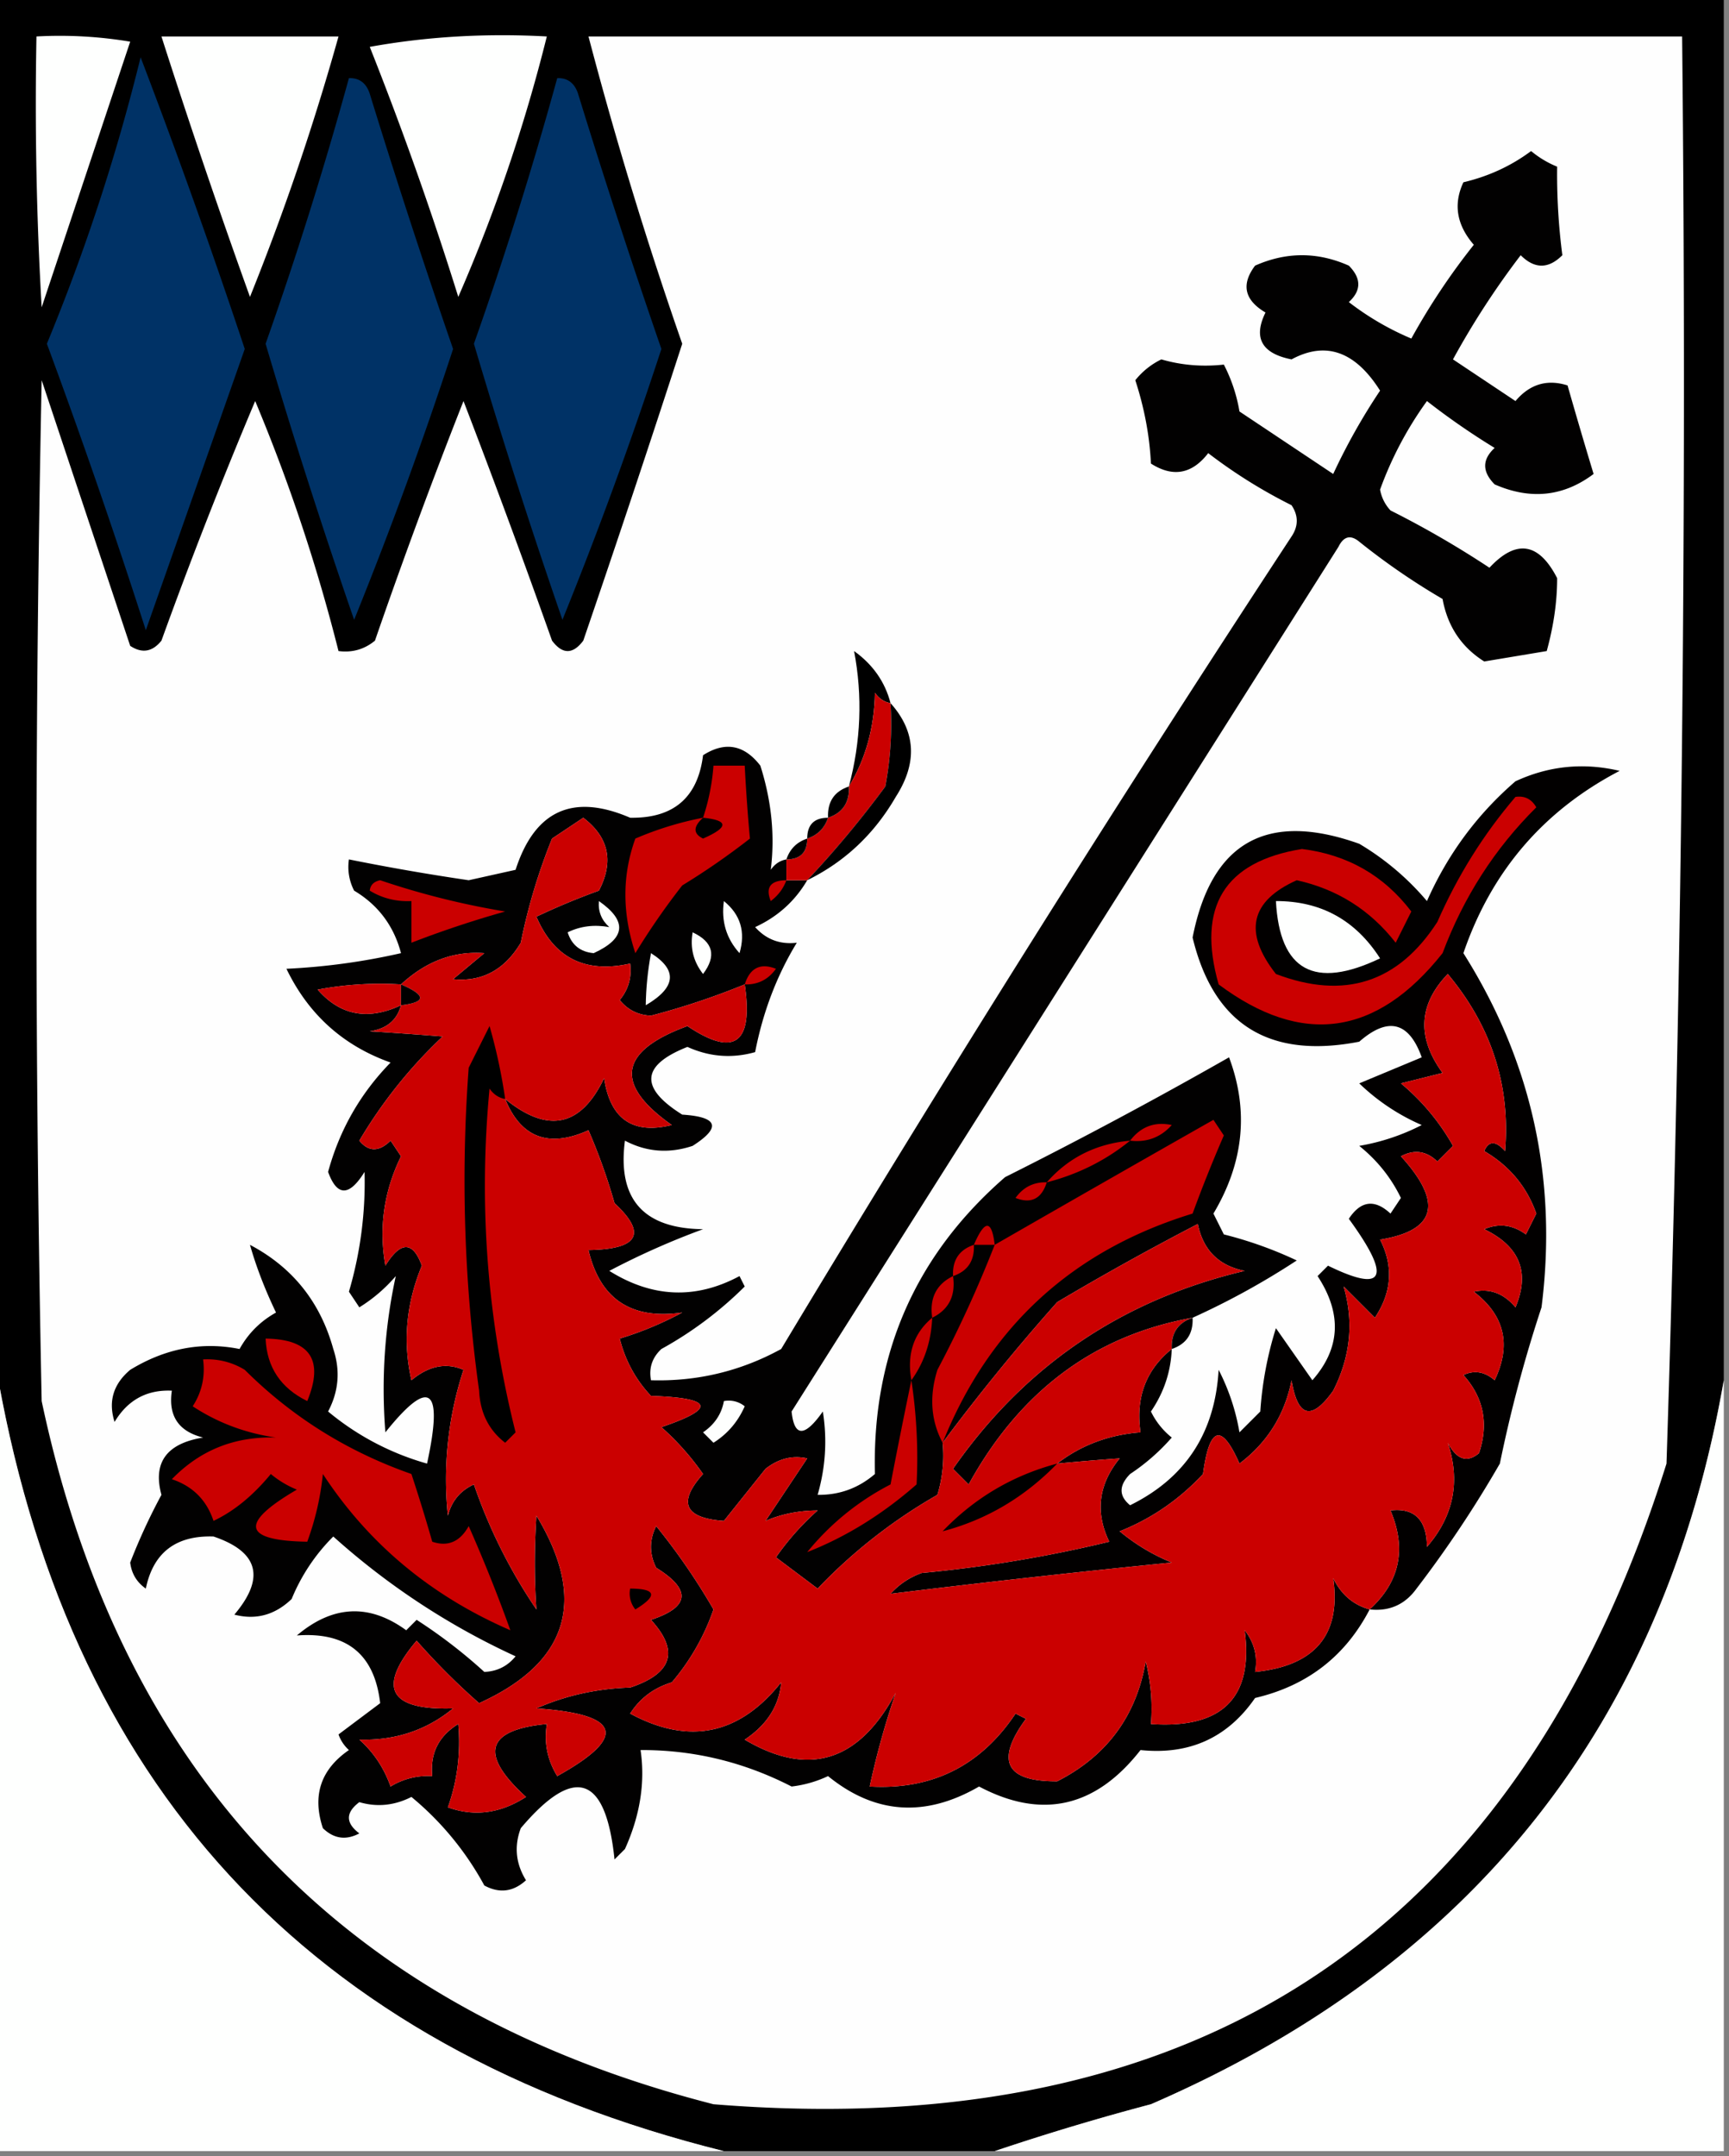 <svg xmlns="http://www.w3.org/2000/svg" width="166" height="207" style="shape-rendering:geometricPrecision;text-rendering:geometricPrecision;image-rendering:optimizeQuality;fill-rule:evenodd;clip-rule:evenodd"><rect width="100%" height="100%" fill="#808080" stroke="none"/><path style="opacity:1" d="M-.5-.5h166v133c-5.738 32.928-24.071 56.095-55 69.5a236.853 236.853 0 0 0-15 4.5h-26c-39.96-9.962-63.293-35.295-70-76V-.5z"/><path style="opacity:1" fill="#fefffe" d="M3.5 3.5a40.937 40.937 0 0 1 9 .5L4 29.5a338.44 338.44 0 0 1-.5-26zM15.5 3.5h17a240.465 240.465 0 0 1-8.5 25 741.97 741.97 0 0 1-8.5-25zM35.5 4.5c5.475-.989 11.142-1.322 17-1a157.785 157.785 0 0 1-8.5 25 336.795 336.795 0 0 0-8.5-24z"/><path style="opacity:1" fill="#fefefe" d="M56.5 3.5h105c.475 45.706-.025 91.372-1.5 137-14.098 44.805-44.598 65.305-91.5 61.5-35.378-9.048-56.878-31.548-64.5-67.5a2401.238 2401.238 0 0 1 0-98L12.5 62c1.135.75 2.135.583 3-.5a473.179 473.179 0 0 1 9-23c3.27 7.81 5.937 15.81 8 24 1.322.17 2.489-.163 3.5-1a571.791 571.791 0 0 1 8.5-23 943.31 943.31 0 0 1 8.5 23c1 1.333 2 1.333 3 0A1869.76 1869.76 0 0 0 65.5 33a394.47 394.47 0 0 1-9-29.5z"/><path style="opacity:1" fill="#003266" d="M13.5 5.5a682.266 682.266 0 0 1 10 28c-3.16 8.99-6.327 17.99-9.5 27A666.833 666.833 0 0 0 4.5 33a191.91 191.91 0 0 0 9-27.5zM33.5 7.5c.997-.03 1.664.47 2 1.5a760.582 760.582 0 0 0 8 24.5 402.497 402.497 0 0 1-9.5 26A611.418 611.418 0 0 1 25.5 33a375.08 375.08 0 0 0 8-25.5zM53.5 7.5c.997-.03 1.664.47 2 1.5a760.582 760.582 0 0 0 8 24.5 402.497 402.497 0 0 1-9.5 26A611.418 611.418 0 0 1 45.5 33a375.08 375.08 0 0 0 8-25.5z"/><path style="opacity:1" fill="#020101" d="M114.5 126.5c-9.395 1.681-16.561 7.015-21.5 16l-1.5-1.5c6.894-9.888 16.227-16.221 28-19-2.49-.495-3.99-1.995-4.5-4.5a270.365 270.365 0 0 0-13.5 7.5 200.72 200.72 0 0 0-11 13.5 12.935 12.935 0 0 1-.5 5 50.549 50.549 0 0 0-11.5 9l-4-3a25.501 25.501 0 0 1 4-4.5c-1.799.006-3.465.339-5 1l4-6c-1.408-.315-2.741.018-4 1l-4 5c-3.789-.265-4.455-1.765-2-4.5a25.501 25.501 0 0 0-4-4.5c5.31-1.798 4.976-2.798-1-3-1.466-1.552-2.466-3.386-3-5.5a32.442 32.442 0 0 0 6-2.5c-4.895.706-7.895-1.294-9-6 4.817-.071 5.65-1.571 2.5-4.5a56.268 56.268 0 0 0-2.5-7c-3.813 1.723-6.48.723-8-3 4.108 3.342 7.274 2.675 9.5-2 .58 3.926 2.747 5.426 6.5 4.5-5.568-3.925-5.068-7.092 1.5-9.5 4.507 3.022 6.34 1.689 5.5-4a71.215 71.215 0 0 1-9 3c-1.237-.056-2.237-.556-3-1.5.837-1.011 1.17-2.178 1-3.5-4.31.964-7.31-.536-9-4.5 1.96-.93 3.96-1.764 6-2.5 1.455-2.793.955-5.126-1.5-7l-3 2a56.082 56.082 0 0 0-3 10c-1.554 2.603-3.72 3.77-6.5 3.5l3-2.5c-2.937-.218-5.604.782-8 3a32.437 32.437 0 0 0-8 .5c2.166 2.485 4.832 2.985 8 1.5-.38 1.431-1.38 2.264-3 2.5 2.495.157 4.828.324 7 .5a45.53 45.53 0 0 0-8 10c.891 1.09 1.891 1.09 3 0l1 1.5c-1.644 3.359-2.144 6.859-1.5 10.5 1.47-2.372 2.637-2.372 3.5 0-1.507 3.644-1.84 7.311-1 11 1.67-1.39 3.336-1.723 5-1a33.771 33.771 0 0 0-1.5 14c.368-1.41 1.201-2.41 2.5-3a50.525 50.525 0 0 0 6 12c-.204-2.843-.204-5.843 0-9 4.909 8.105 3.075 14.105-5.5 18a66.024 66.024 0 0 1-6-6c-3.82 4.525-2.653 6.692 3.5 6.5-2.544 2.093-5.544 3.093-9 3 1.359 1.204 2.359 2.704 3 4.5a6.845 6.845 0 0 1 4-1c-.216-2.181.617-3.847 2.5-5 .238 2.808-.096 5.474-1 8 2.548.917 5.048.584 7.5-1-4.517-4.11-3.85-6.443 2-7-.285 1.788.048 3.455 1 5 6.797-3.772 6.13-5.939-2-6.5 2.8-1.232 5.8-1.899 9-2 4.065-1.35 4.732-3.516 2-6.5 3.734-1.228 3.901-2.895.5-5-.667-1.333-.667-2.667 0-4a62.037 62.037 0 0 1 5.5 8 21.673 21.673 0 0 1-4 7c-1.73.526-3.064 1.526-4 3 5.649 3.047 10.482 2.047 14.5-3-.195 2.245-1.362 4.078-3.5 5.5 6.137 3.627 10.97 2.127 14.5-4.5a77.999 77.999 0 0 0-2.5 9c5.993.344 10.66-1.989 14-7l1 .5c-2.958 4.034-1.958 6.034 3 6 4.756-2.422 7.59-6.255 8.5-11.5.495 1.973.662 3.973.5 6 6.861.474 9.861-2.526 9-9 .929 1.189 1.262 2.522 1 4 5.773-.584 8.273-3.584 7.5-9 .759 1.563 1.926 2.563 3.5 3-2.335 4.496-6.002 7.329-11 8.5-2.637 3.817-6.304 5.484-11 5-4.314 5.519-9.481 6.686-15.5 3.5-5.168 2.995-10.001 2.662-14.5-1a11.254 11.254 0 0 1-3.5 1c-4.588-2.356-9.42-3.522-14.5-3.5.457 3.107-.043 6.273-1.5 9.5l-1 1c-.84-8.097-3.84-9.097-9-3-.651 1.735-.485 3.402.5 5-1.223 1.114-2.556 1.281-4 .5a28.827 28.827 0 0 0-7-8.5c-1.635.83-3.302.997-5 .5-1.333 1-1.333 2 0 3-1.284.684-2.45.517-3.5-.5-1.04-3.136-.207-5.636 2.5-7.5a3.646 3.646 0 0 1-1-1.5l4-3c-.54-4.694-3.206-6.861-8-6.5 3.45-2.917 6.95-3.083 10.5-.5l1-1a49.066 49.066 0 0 1 6.5 5c1.237-.056 2.237-.556 3-1.5A69.595 69.595 0 0 1 32 147.5a18.194 18.194 0 0 0-4 6c-1.6 1.536-3.433 2.036-5.5 1.5 2.992-3.536 2.325-6.036-2-7.5-3.622-.116-5.788 1.55-6.5 5-.87-.608-1.37-1.441-1.5-2.5a57.247 57.247 0 0 1 3-6.5c-.843-3.096.49-4.929 4-5.5-2.363-.589-3.363-2.089-3-4.5-2.403-.107-4.236.893-5.5 3-.624-1.964-.124-3.631 1.5-5 3.374-2.06 6.875-2.727 10.5-2 .833-1.5 2-2.667 3.5-3.5-1.07-2.229-1.903-4.395-2.5-6.5 4.085 2.155 6.752 5.488 8 10 .687 2.068.52 4.068-.5 6a25.774 25.774 0 0 0 9.5 5c1.593-7.323.26-8.323-4-3-.401-5.101-.068-10.101 1-15a14.984 14.984 0 0 1-3.5 3l-1-1.5a37.21 37.21 0 0 0 1.5-11.5c-1.47 2.372-2.637 2.372-3.5 0 1.099-4.033 3.099-7.533 6-10.5-4.55-1.615-7.884-4.615-10-9a62.692 62.692 0 0 0 11-1.5c-.692-2.623-2.192-4.623-4.5-6a4.932 4.932 0 0 1-.5-3c3.805.767 7.639 1.433 11.5 2l4.5-1c1.84-5.7 5.507-7.367 11-5 4.161.07 6.495-1.93 7-6 2.111-1.349 3.945-1.015 5.5 1 1.077 3.388 1.41 6.72 1 10 .383-.556.883-.89 1.5-1v2h2c-1.173 2.004-2.84 3.504-5 4.5 1.063 1.188 2.397 1.688 4 1.5-1.92 3.153-3.254 6.653-4 10.5-2.213.626-4.38.459-6.5-.5-4.452 1.76-4.619 3.926-.5 6.5 3.443.221 3.776 1.221 1 3-2.27.758-4.436.591-6.5-.5-.735 5.602 1.765 8.435 7.5 8.5a74.162 74.162 0 0 0-9 4c4.135 2.587 8.302 2.754 12.5.5l.5 1a35.903 35.903 0 0 1-8 6c-.886.825-1.219 1.825-1 3 4.449.127 8.616-.873 12.5-3a2345.304 2345.304 0 0 1 49-78c.667-1 .667-2 0-3a49.302 49.302 0 0 1-8-5c-1.555 2.015-3.389 2.349-5.5 1-.126-2.642-.626-5.31-1.5-8a7.248 7.248 0 0 1 2.5-2c1.926.56 3.926.727 6 .5a15.252 15.252 0 0 1 1.5 4.5l9 6c1.3-2.795 2.8-5.461 4.5-8-2.383-3.775-5.217-4.775-8.5-3-2.864-.568-3.698-2.068-2.5-4.5-2.025-1.194-2.359-2.694-1-4.5 3-1.333 6-1.333 9 0 1.211 1.22 1.211 2.387 0 3.5a26.864 26.864 0 0 0 6 3.5 64.735 64.735 0 0 1 6-9c-1.651-1.902-1.984-3.902-1-6 2.417-.572 4.584-1.572 6.5-3a9.465 9.465 0 0 0 2.5 1.5 60.106 60.106 0 0 0 .5 8.5c-1.333 1.333-2.667 1.333-4 0a78.69 78.69 0 0 0-6.5 10l6 4c1.369-1.624 3.036-2.124 5-1.5a560.744 560.744 0 0 0 2.5 8.5c-2.892 2.173-6.059 2.506-9.5 1-1.211-1.22-1.211-2.387 0-3.5a69.088 69.088 0 0 1-6.5-4.5 34.615 34.615 0 0 0-4.5 8.5 3.944 3.944 0 0 0 1 2 92.757 92.757 0 0 1 9.5 5.5c2.574-2.76 4.74-2.426 6.5 1 .002 2.241-.332 4.574-1 7l-6 1c-2.191-1.38-3.524-3.38-4-6a65.883 65.883 0 0 1-8-5.5c-.832-.688-1.498-.521-2 .5l-52.5 83c.257 2.475 1.257 2.475 3 0 .43 2.692.263 5.359-.5 8 2.082.028 3.916-.639 5.5-2-.28-11.51 3.887-21.01 12.5-28.5a458.221 458.221 0 0 0 21.5-11.5c1.917 5.114 1.417 10.114-1.5 15l1 2a38.085 38.085 0 0 1 7 2.5 73.609 73.609 0 0 1-10 5.5z"/><path style="opacity:1" d="M85.5 67.5c-.617-.11-1.117-.444-1.5-1-.057 3.351-.89 6.351-2.5 9 1.157-4.335 1.324-8.668.5-13 1.802 1.29 2.969 2.956 3.5 5z"/><path style="opacity:1" fill="#cb0000" d="M85.5 67.5a32.437 32.437 0 0 1-.5 8 98.343 98.343 0 0 1-7.5 9h-2v-2c1.333 0 2-.667 2-2 1-.333 1.667-1 2-2 1.406-.473 2.073-1.473 2-3 1.61-2.649 2.443-5.649 2.5-9 .383.556.883.89 1.5 1z"/><path style="opacity:1" d="M85.5 67.5c2.438 2.724 2.605 5.724.5 9-2.068 3.57-4.901 6.237-8.5 8a98.343 98.343 0 0 0 7.5-9c.497-2.646.664-5.313.5-8z"/><path style="opacity:1" fill="#cb0000" d="M67.5 78.5a20.677 20.677 0 0 0 1-5h3c.126 2.415.293 4.749.5 7a69.049 69.049 0 0 1-6.5 4.5 69.049 69.049 0 0 0-4.5 6.5c-1.274-3.825-1.274-7.492 0-11a31.713 31.713 0 0 1 6.5-2z"/><path style="opacity:1" fill="#020000" d="M131.5 154.5c2.896-2.647 3.563-5.814 2-9.5 2.307-.271 3.474.895 3.5 3.5 2.566-2.96 3.233-6.294 2-10 .853 1.625 1.853 1.958 3 1 .944-2.847.444-5.347-1.5-7.5 1.049-.492 2.049-.326 3 .5 1.63-3.396.963-6.229-2-8.5 1.547-.333 2.88.167 4 1.5 1.412-3.356.412-5.856-3-7.5 1.399-.595 2.732-.428 4 .5l1-2c-.911-2.582-2.577-4.582-5-6 .438-1.006 1.104-1.006 2 0 .523-6.319-1.31-11.986-5.5-17-2.819 2.937-2.985 6.103-.5 9.5l-4 1a21.53 21.53 0 0 1 5 6l-1.5 1.5c-1.049-1.017-2.216-1.184-3.5-.5 4.061 4.456 3.394 7.123-2 8 1.297 2.545 1.131 5.045-.5 7.5l-3-3c.994 3.397.66 6.73-1 10-2.071 2.916-3.405 2.582-4-1-.653 3.307-2.319 5.973-5 8-1.718-3.916-2.885-3.583-3.5 1-2.276 2.449-4.942 4.282-8 5.5a18.924 18.924 0 0 0 5 3c-9.063.902-18.063 1.902-27 3a7.292 7.292 0 0 1 3-2 126.789 126.789 0 0 0 18-3c-1.37-2.833-1.036-5.5 1-8-1.925.135-3.925.302-6 .5 2.292-1.767 4.958-2.767 8-3-.482-3.331.518-5.997 3-8-.086 2.177-.753 4.177-2 6a7.248 7.248 0 0 0 2 2.5 19.887 19.887 0 0 1-4 3.5c-1.09 1.109-1.09 2.109 0 3 5.319-2.621 8.152-6.955 8.5-13a20.64 20.64 0 0 1 2 6l2-2a34.251 34.251 0 0 1 1.5-8l3.5 5c2.699-3.061 2.865-6.394.5-10l1-1c5.47 2.675 6.136 1.175 2-4.5 1.149-1.744 2.483-1.911 4-.5l1-1.5c-.939-1.944-2.273-3.611-4-5a20.64 20.64 0 0 0 6-2 20.174 20.174 0 0 1-6-4l6-2.5c-1.229-3.423-3.229-3.923-6-1.5-8.653 1.685-13.986-1.648-16-10 1.799-9.162 7.132-12.162 16-9a25.549 25.549 0 0 1 6.5 5.5c1.992-4.495 4.825-8.328 8.5-11.5 3.202-1.483 6.536-1.817 10-1-7.316 3.818-12.316 9.651-15 17.5 6.553 10.385 9.053 21.718 7.5 34a132.265 132.265 0 0 0-4 15 109.615 109.615 0 0 1-8 12c-1.11 1.537-2.61 2.203-4.5 2z"/><path style="opacity:1" d="M81.5 75.5c.073 1.527-.594 2.527-2 3-.073-1.527.594-2.527 2-3z"/><path style="opacity:1" fill="#cb0000" d="M145.5 76.5c.876-.13 1.543.203 2 1-3.983 3.95-6.983 8.617-9 14-6.327 7.978-13.494 8.979-21.5 3-2.117-7.452.55-11.786 8-13 4.366.542 7.866 2.542 10.5 6l-1.5 3c-2.445-3.14-5.612-5.14-9.5-6-4.469 2.001-5.136 5.001-2 9 6.57 2.502 11.737.835 15.5-5 1.933-4.417 4.433-8.417 7.5-12z"/><path style="opacity:1" fill="#cb0000" d="M71.5 94.5c.84 5.689-.993 7.022-5.5 4-6.568 2.408-7.068 5.575-1.5 9.5-3.753.926-5.92-.574-6.5-4.5-2.226 4.675-5.392 5.342-9.5 2 1.52 3.723 4.187 4.723 8 3a56.268 56.268 0 0 1 2.5 7c3.15 2.929 2.317 4.429-2.5 4.5 1.105 4.706 4.105 6.706 9 6a32.442 32.442 0 0 1-6 2.5c.534 2.114 1.534 3.948 3 5.5 5.976.202 6.31 1.202 1 3a25.501 25.501 0 0 1 4 4.5c-2.455 2.735-1.789 4.235 2 4.5l4-5c1.259-.982 2.592-1.315 4-1l-4 6c1.535-.661 3.201-.994 5-1a25.501 25.501 0 0 0-4 4.5l4 3a50.549 50.549 0 0 1 11.5-9c.493-1.634.66-3.301.5-5a200.72 200.72 0 0 1 11-13.5 270.365 270.365 0 0 1 13.5-7.5c.51 2.505 2.01 4.005 4.5 4.5-11.773 2.779-21.106 9.112-28 19l1.5 1.5c4.939-8.985 12.105-14.319 21.5-16-1.406.473-2.073 1.473-2 3-2.482 2.003-3.482 4.669-3 8-3.042.233-5.708 1.233-8 3 2.075-.198 4.075-.365 6-.5-2.036 2.5-2.37 5.167-1 8a126.789 126.789 0 0 1-18 3 7.292 7.292 0 0 0-3 2 1178.605 1178.605 0 0 1 27-3 18.924 18.924 0 0 1-5-3c3.058-1.218 5.724-3.051 8-5.5.615-4.583 1.782-4.916 3.5-1 2.681-2.027 4.347-4.693 5-8 .595 3.582 1.929 3.916 4 1 1.66-3.27 1.994-6.603 1-10l3 3c1.631-2.455 1.797-4.955.5-7.5 5.394-.877 6.061-3.544 2-8 1.284-.684 2.451-.517 3.5.5l1.5-1.5a21.53 21.53 0 0 0-5-6l4-1c-2.485-3.397-2.319-6.563.5-9.5 4.19 5.014 6.023 10.681 5.5 17-.896-1.006-1.562-1.006-2 0 2.423 1.418 4.089 3.418 5 6l-1 2c-1.268-.928-2.601-1.095-4-.5 3.412 1.644 4.412 4.144 3 7.5-1.12-1.333-2.453-1.833-4-1.5 2.963 2.271 3.63 5.104 2 8.5-.951-.826-1.951-.992-3-.5 1.944 2.153 2.444 4.653 1.5 7.5-1.147.958-2.147.625-3-1 1.233 3.706.566 7.04-2 10-.026-2.605-1.193-3.771-3.5-3.5 1.563 3.686.896 6.853-2 9.5-1.574-.437-2.741-1.437-3.5-3 .773 5.416-1.727 8.416-7.5 9 .262-1.478-.071-2.811-1-4 .861 6.474-2.139 9.474-9 9a18.453 18.453 0 0 0-.5-6c-.91 5.245-3.744 9.078-8.5 11.5-4.958.034-5.958-1.966-3-6l-1-.5c-3.34 5.011-8.007 7.344-14 7a77.999 77.999 0 0 1 2.5-9c-3.53 6.627-8.363 8.127-14.5 4.5 2.138-1.422 3.305-3.255 3.5-5.5-4.018 5.047-8.851 6.047-14.5 3 .936-1.474 2.27-2.474 4-3a21.673 21.673 0 0 0 4-7 62.037 62.037 0 0 0-5.5-8c-.667 1.333-.667 2.667 0 4 3.401 2.105 3.234 3.772-.5 5 2.732 2.984 2.065 5.15-2 6.5-3.2.101-6.2.768-9 2 8.13.561 8.797 2.728 2 6.5-.952-1.545-1.285-3.212-1-5-5.85.557-6.517 2.89-2 7-2.452 1.584-4.952 1.917-7.5 1 .904-2.526 1.238-5.192 1-8-1.883 1.153-2.716 2.819-2.5 5a6.845 6.845 0 0 0-4 1c-.641-1.796-1.641-3.296-3-4.5 3.456.093 6.456-.907 9-3-6.153.192-7.32-1.975-3.5-6.5a66.024 66.024 0 0 0 6 6c8.575-3.895 10.409-9.895 5.5-18-.204 3.157-.204 6.157 0 9a50.525 50.525 0 0 1-6-12c-1.299.59-2.132 1.59-2.5 3a33.771 33.771 0 0 1 1.5-14c-1.664-.723-3.33-.39-5 1-.84-3.689-.507-7.356 1-11-.863-2.372-2.03-2.372-3.5 0-.644-3.641-.144-7.141 1.5-10.5l-1-1.5c-1.109 1.09-2.109 1.09-3 0a45.53 45.53 0 0 1 8-10 396.062 396.062 0 0 0-7-.5c1.62-.236 2.62-1.069 3-2.5 2.433-.286 2.433-.952 0-2 2.396-2.218 5.063-3.218 8-3l-3 2.5c2.78.27 4.946-.897 6.5-3.5a56.082 56.082 0 0 1 3-10l3-2c2.455 1.874 2.955 4.207 1.5 7-2.04.736-4.04 1.57-6 2.5 1.69 3.964 4.69 5.464 9 4.5.17 1.322-.163 2.489-1 3.5.763.944 1.763 1.444 3 1.5a71.215 71.215 0 0 0 9-3z"/><path style="opacity:1" d="M67.5 78.5c2.475.247 2.475.913 0 2-.963-.47-.963-1.136 0-2zM79.5 78.5c-.333 1-1 1.667-2 2 0-1.333.667-2 2-2zM77.5 80.5c0 1.333-.667 2-2 2 .333-1 1-1.667 2-2z"/><path style="opacity:1" fill="#cb0000" d="M35.5 85.5c.06-.543.393-.876 1-1a76.028 76.028 0 0 0 12 3c-3.113.88-6.113 1.88-9 3v-4c-1.459.067-2.792-.266-4-1zM75.5 84.5c-.283.79-.783 1.456-1.5 2-.528-1.316-.028-1.983 1.5-2z"/><path style="opacity:1" fill="#fefffe" d="M57.5 86.5c2.753 1.919 2.586 3.585-.5 5-1.28-.114-2.113-.78-2.5-2 1.216-.596 2.55-.763 4-.5-.752-.67-1.086-1.504-1-2.5zM69.5 86.5c1.599 1.299 2.099 2.965 1.5 5-1.27-1.405-1.77-3.071-1.5-5zM122.5 86.5c4.31-.01 7.643 1.823 10 5.5-6.311 3.019-9.644 1.185-10-5.5zM66.5 89.5c1.976.927 2.31 2.26 1 4-.929-1.189-1.262-2.522-1-4zM62.5 91.5c2.578 1.626 2.412 3.292-.5 5 .019-1.608.185-3.274.5-5z"/><path style="opacity:1" fill="#cb0000" d="M71.5 94.5c.502-1.585 1.502-2.085 3-1.5-.744 1.039-1.744 1.539-3 1.5zM38.5 94.5v2c-3.168 1.485-5.834.985-8-1.5a32.437 32.437 0 0 1 8-.5z"/><path style="opacity:1" d="M38.5 94.5c2.433 1.048 2.433 1.714 0 2v-2zM48.5 105.5c-.617-.111-1.117-.444-1.5-1-1.06 11.161-.226 22.161 2.5 33l-1 1c-1.57-1.214-2.402-2.881-2.5-5a146.112 146.112 0 0 1-1-31l2-4a52.56 52.56 0 0 1 1.5 7z"/><path style="opacity:1" fill="#cb0000" d="M108.5 109.5c1.027-1.348 2.36-1.848 4-1.5-1.063 1.188-2.397 1.688-4 1.5zM90.5 138.5c-1.13-2.128-1.296-4.461-.5-7a115.561 115.561 0 0 0 5.5-12 4248.98 4248.98 0 0 1 21-12l1 1.5a135.594 135.594 0 0 0-3 7.5c-11.526 3.527-19.526 10.861-24 22zM108.5 109.5c-2.337 1.896-5.004 3.23-8 4 2.079-2.373 4.746-3.706 8-4zM100.5 113.5c-.502 1.585-1.502 2.085-3 1.5.744-1.039 1.744-1.539 3-1.5zM95.5 119.5h-2c1.048-2.433 1.714-2.433 2 0zM93.5 119.5c.073 1.527-.594 2.527-2 3-.073-1.527.594-2.527 2-3zM91.5 122.5c.27 1.88-.396 3.213-2 4-.27-1.88.396-3.213 2-4zM89.5 126.5c-.095 2.286-.762 4.286-2 6-.447-2.51.22-4.51 2-6z"/><path style="opacity:1" d="M114.5 126.5c.073 1.527-.594 2.527-2 3-.073-1.527.594-2.527 2-3z"/><path style="opacity:1" fill="#cb0000" d="M25.5 128.5c4.288.058 5.62 2.058 4 6-2.549-1.25-3.882-3.25-4-6z"/><path style="opacity:1" fill="#fefffe" d="M-.5 130.5c6.707 40.705 30.04 66.038 70 76h-70v-76z"/><path style="opacity:1" fill="#cb0000" d="M19.5 130.5a6.845 6.845 0 0 1 4 1c4.533 4.517 9.866 7.851 16 10 .72 2.186 1.388 4.353 2 6.5 1.496.507 2.663.007 3.5-1.5a150.871 150.871 0 0 1 4 10c-7.614-3.298-13.614-8.298-18-15a26.689 26.689 0 0 1-1.5 6.5c-6.204-.102-6.537-1.769-1-5a9.457 9.457 0 0 1-2.5-1.5c-1.696 2.066-3.53 3.566-5.5 4.5-.667-2-2-3.333-4-4 2.705-2.792 6.038-4.126 10-4-2.922-.417-5.589-1.417-8-3 .88-1.356 1.213-2.856 1-4.5zM87.5 132.5c.505 3.341.672 6.674.5 10-3.268 2.867-6.768 5.034-10.5 6.5a25.022 25.022 0 0 1 8-6.5 625.46 625.46 0 0 1 2-10z"/><path style="opacity:1" fill="#fefffe" d="M165.5 132.5v74h-70a236.853 236.853 0 0 1 15-4.5c30.929-13.405 49.262-36.572 55-69.5zM69.5 134.5a2.429 2.429 0 0 1 2 .5c-.655 1.487-1.655 2.653-3 3.5l-1-1c1.112-.765 1.779-1.765 2-3z"/><path style="opacity:1" d="M101.5 140.5c-3.129 3.226-6.796 5.392-11 6.5 3.063-3.198 6.73-5.364 11-6.5zM60.5 152.5c2.5.011 2.668.678.5 2a2.427 2.427 0 0 1-.5-2z"/></svg>
